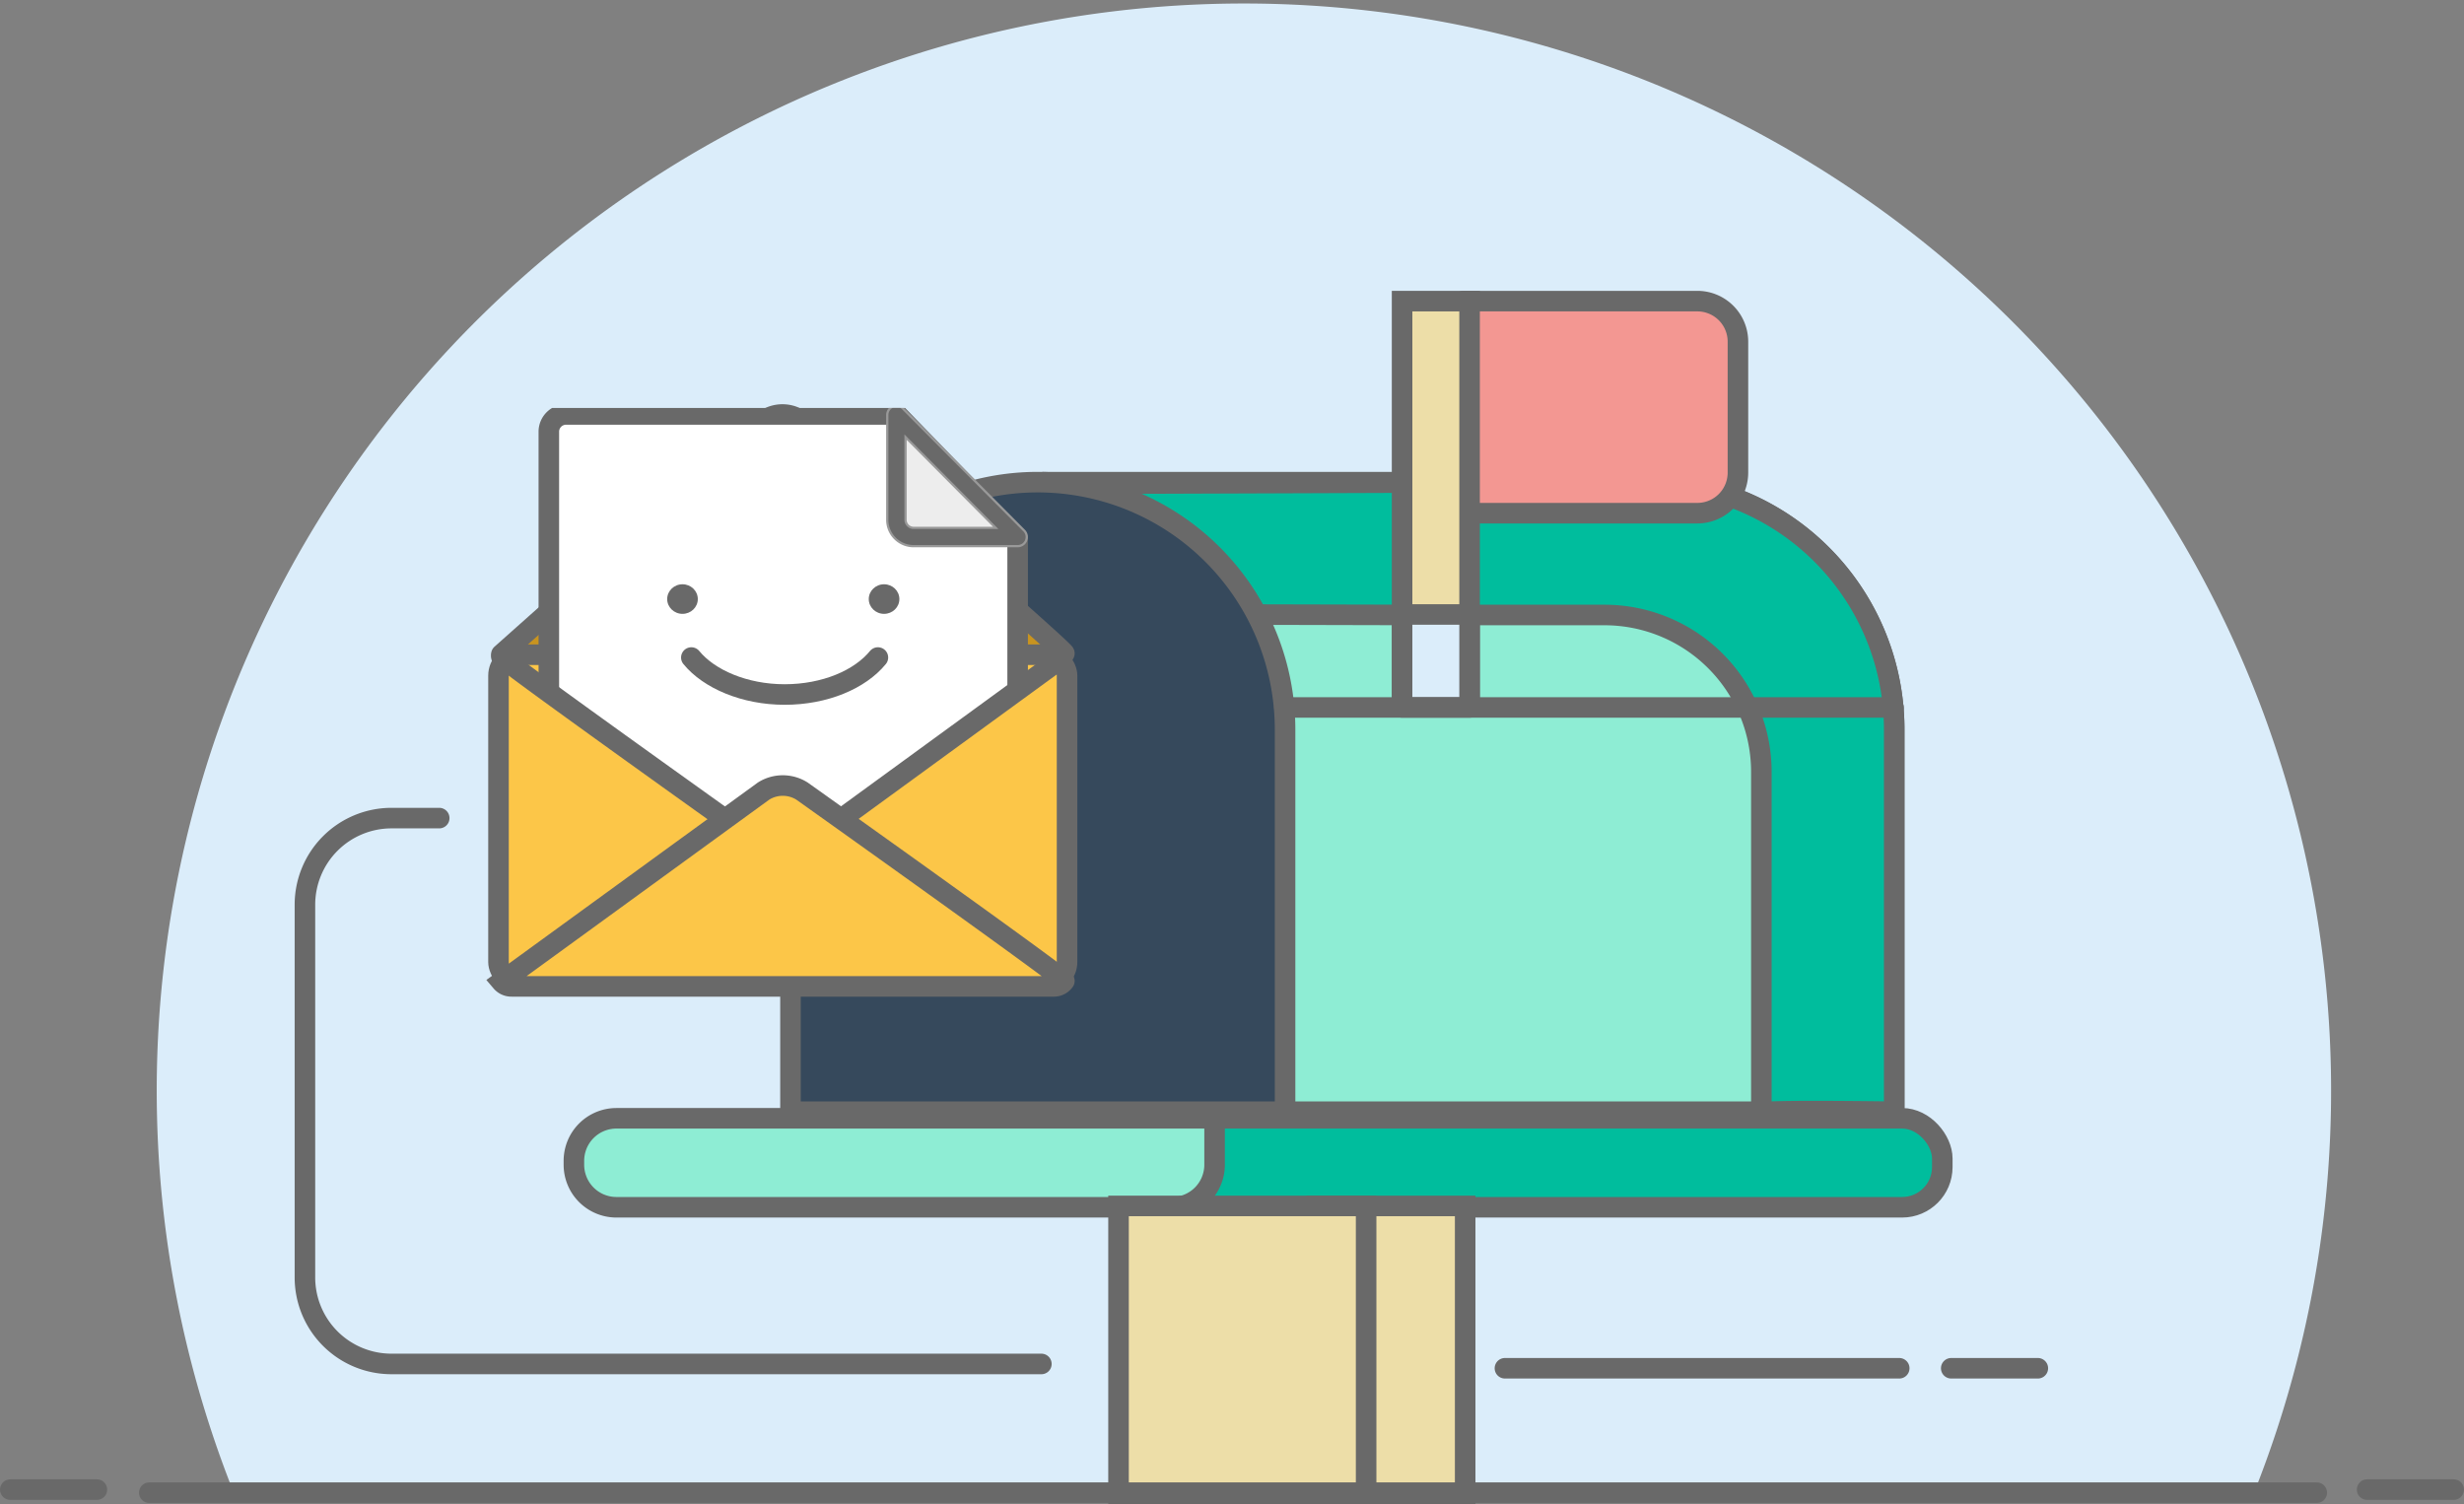 <svg xmlns="http://www.w3.org/2000/svg" xmlns:xlink="http://www.w3.org/1999/xlink" viewBox="0 0 239.83 146.43"><rect x="0" y="0" width="239.83" height="146.43" fill="#808080" stroke="none"/><defs><style>.cls-1,.cls-11,.cls-17,.cls-18,.cls-20{fill:none;}.cls-2,.cls-9{fill:#dbedfa;}.cls-3{fill:#8eedd4;}.cls-10,.cls-11,.cls-12,.cls-13,.cls-18,.cls-20,.cls-3,.cls-4,.cls-5,.cls-6,.cls-7,.cls-8,.cls-9{stroke:#696969;}.cls-10,.cls-11,.cls-12,.cls-17,.cls-18,.cls-3,.cls-4,.cls-5,.cls-7,.cls-8,.cls-9{stroke-linecap:round;stroke-linejoin:round;}.cls-10,.cls-11,.cls-12,.cls-13,.cls-17,.cls-20,.cls-3,.cls-4,.cls-5,.cls-6,.cls-7,.cls-8,.cls-9{stroke-width:2px;}.cls-4{fill:#00bd9d;}.cls-5{fill:#36495c;}.cls-6{fill:#eddea8;}.cls-13,.cls-20,.cls-6{stroke-miterlimit:10;}.cls-7{fill:#ff5855;}.cls-8{fill:#f39792;}.cls-10{fill:#e24d4d;}.cls-12{fill:#c9941f;}.cls-13{fill:#fcc648;}.cls-14{clip-path:url(#clip-path);}.cls-15{fill:#fff;}.cls-16{fill:#ededed;}.cls-17{stroke:#999;}.cls-18{stroke-width:1.56px;}.cls-19{fill:#696969;}</style><clipPath id="clip-path"><path class="cls-1" d="M48.8,63.92c-.14.2,25.58,18.53,25.58,18.53a3.49,3.49,0,0,0,3.73,0l25.52-18.6V39.71H47.8Z"/></clipPath></defs><title>Asset 6</title><g id="Layer_2" data-name="Layer 2"><g id="Layer_1-2" data-name="Layer 1"><path class="cls-2" d="M219.49,145.05a105.82,105.82,0,1,0-196.83,0Z"/><path class="cls-3" d="M160.3,46.93h0A24.07,24.07,0,0,1,184.37,71v37.21H101.61V46.93H160.3"/><path class="cls-4" d="M138.62,59.86l-36.77-.09c.27-.33.15-12.67.15-12.67l47.08-.17H160.3A24.07,24.07,0,0,1,184.37,71v37.21s-12.93-.19-12.93.1V75.13a15.27,15.27,0,0,0-15.27-15.27H138.62Z"/><path class="cls-5" d="M101,46.93h0A24.07,24.07,0,0,1,125.08,71v37.21a0,0,0,0,1,0,0H76.94a0,0,0,0,1,0,0V71A24.07,24.07,0,0,1,101,46.93Z"/><rect class="cls-4" x="113.44" y="108.85" width="75.61" height="8.66" rx="3.91" ry="3.91"/><path class="cls-3" d="M60,108.85h58.22a0,0,0,0,1,0,0v4.52a4.14,4.14,0,0,1-4.14,4.14H60a4.14,4.14,0,0,1-4.14-4.14V113A4.14,4.14,0,0,1,60,108.85Z"/><rect class="cls-6" x="128.15" y="117.38" width="14.46" height="28.05"/><rect class="cls-6" x="108.87" y="117.38" width="24.1" height="28.05"/><line class="cls-7" x1="14.53" y1="145.29" x2="225.5" y2="145.29"/><path class="cls-8" d="M142.43,29.31h22.78a3.95,3.95,0,0,1,3.95,3.95V46a3.95,3.95,0,0,1-3.95,3.95H142.43a0,0,0,0,1,0,0V29.31a0,0,0,0,1,0,0Z"/><rect class="cls-6" x="136.47" y="29.31" width="6.57" height="38.99"/><rect class="cls-9" x="136.47" y="59.81" width="6.57" height="9.05"/><line class="cls-10" x1="125.02" y1="68.86" x2="184.3" y2="68.86"/><path class="cls-11" d="M42.75,79.63H38.11a8.43,8.43,0,0,0-8.43,8.43v36.27a8.42,8.42,0,0,0,8.43,8.43h63.25"/><line class="cls-11" x1="146.48" y1="133.18" x2="184.86" y2="133.18"/><line class="cls-11" x1="189.92" y1="133.18" x2="198.35" y2="133.18"/><line class="cls-11" x1="230.4" y1="144.99" x2="238.83" y2="144.99"/><line class="cls-11" x1="1" y1="144.99" x2="9.43" y2="144.99"/><path class="cls-12" d="M48.8,63.69a1.2,1.2,0,0,0,1,.55H102.6a1.21,1.21,0,0,0,1-.64c.14-.24-25.57-22.6-25.57-22.6a3,3,0,0,0-3.74,0Z"/><rect class="cls-13" x="48.52" y="63.73" width="55.34" height="31.94" rx="2.03" ry="2.03"/><g class="cls-14"><path class="cls-15" d="M87.32,40.34H55.13A1.68,1.68,0,0,0,53.42,42v50.1a1.68,1.68,0,0,0,1.71,1.65H97.35a1.68,1.68,0,0,0,1.7-1.65V52.45Z"/><path class="cls-11" d="M87.32,40.34H55.13A1.68,1.68,0,0,0,53.42,42v50.1a1.68,1.68,0,0,0,1.71,1.65H97.35a1.68,1.68,0,0,0,1.7-1.65V52.45Z"/><path class="cls-15" d="M87.25,40.39V50.62A1.68,1.68,0,0,0,89,52.27H99.05Z"/><path class="cls-16" d="M87.25,40.39V50.62A1.68,1.68,0,0,0,89,52.27H99.05Z"/><path class="cls-17" d="M87.25,40.39V50.62A1.68,1.68,0,0,0,89,52.27H99.05Z"/><path class="cls-18" d="M87.25,40.39V50.62A1.68,1.68,0,0,0,89,52.27H99.05Z"/><ellipse class="cls-19" cx="86.05" cy="58.31" rx="1.49" ry="1.44"/><ellipse class="cls-19" cx="66.43" cy="58.31" rx="1.49" ry="1.44"/><path class="cls-11" d="M85.45,64c-1.75,2.14-5.16,3.6-9.08,3.6S69,66.09,67.29,64"/></g><path class="cls-20" d="M48.8,63.92c-.14.2,25.58,18.53,25.58,18.53a3.49,3.49,0,0,0,3.73,0l25.52-18.6"/><path class="cls-13" d="M48.8,95.56a1.28,1.28,0,0,0,1,.45H102.6a1.25,1.25,0,0,0,1-.53C103.77,95.29,78.06,77,78.06,77a3.51,3.51,0,0,0-3.74,0Z"/></g></g></svg>